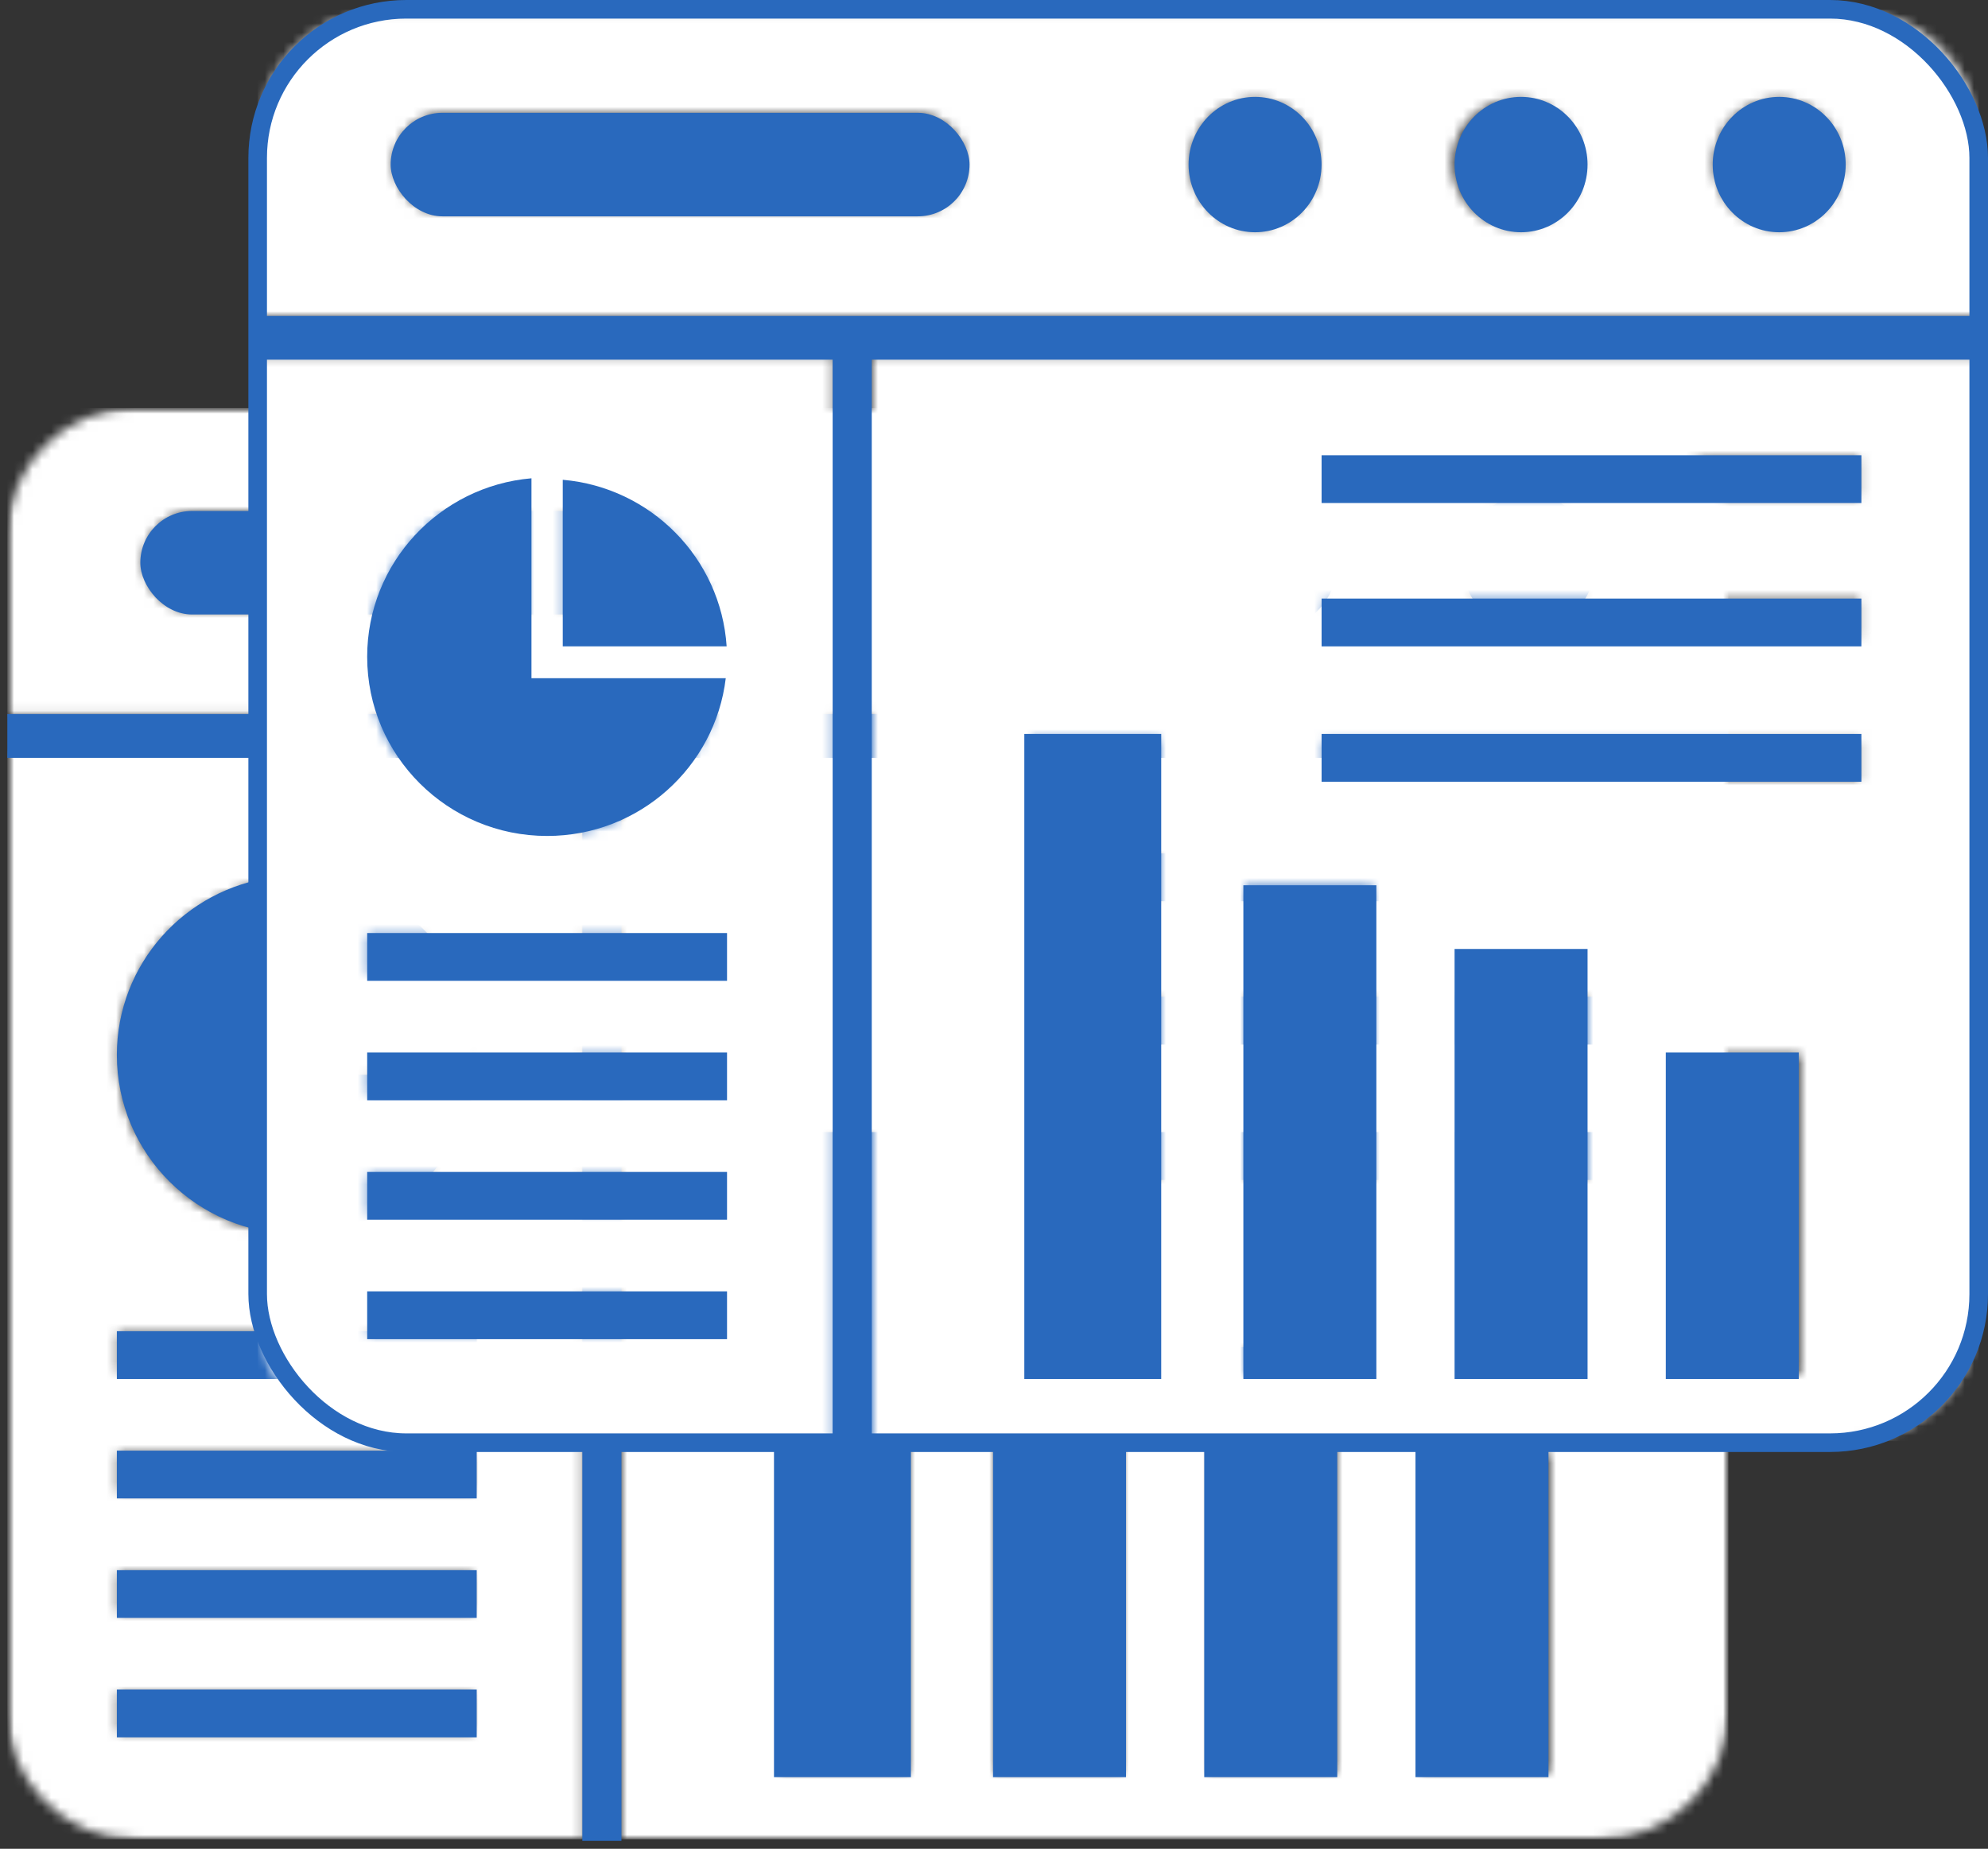 <svg width="214" height="199" viewBox="0 0 214 199" fill="none" xmlns="http://www.w3.org/2000/svg">
<rect x="0" y="0" width="214" height="199" fill="#333333" stroke="none"/>
<mask id="mask0_337_283" style="mask-type:luminance" maskUnits="userSpaceOnUse" x="29" y="93" width="23" height="23">
<path d="M29.683 93.709H33.799V111.693H29.683V93.709ZM29.683 111.693H51.832V115.801H29.683V111.693Z" fill="white"/>
</mask>
<g mask="url(#mask0_337_283)">
<path d="M29.683 93.709V115.801H51.832V93.709H29.683Z" fill="white"/>
</g>
<mask id="mask1_337_283" style="mask-type:luminance" maskUnits="userSpaceOnUse" x="0" y="43" width="187" height="156">
<path d="M0.791 43.857H186.054V198.143H0.791V43.857Z" fill="white"/>
</mask>
<g mask="url(#mask1_337_283)">
<mask id="mask2_337_283" style="mask-type:luminance" maskUnits="userSpaceOnUse" x="0" y="43" width="187" height="155">
<path fill-rule="evenodd" clip-rule="evenodd" d="M14.599 43.907H172.237C179.837 43.907 186.054 50.106 186.054 57.683V76.928H0.782V57.683C0.782 50.106 6.999 43.907 14.599 43.907ZM31.74 94.738C42.273 94.738 50.806 103.244 50.806 113.743C50.806 124.241 42.273 132.755 31.74 132.755C21.215 132.755 12.682 124.241 12.682 113.743C12.682 103.244 21.215 94.738 31.74 94.738ZM84.106 190.79H97.789V122.415H84.106V190.79ZM107.114 190.79H120.797V138.283H107.114V190.79ZM130.121 190.79H143.805V145.088H130.121V190.79ZM153.129 190.79H166.812V156.424H153.129V190.79ZM115.672 122.672H173.179V126.78H115.672V122.672ZM115.672 107.427H173.179V111.535H115.672V107.427ZM115.672 92.174H173.179V96.282H115.672V92.174ZM12.74 143.552H50.856V147.66H12.74V143.552ZM12.74 156.457H50.856V160.565H12.74V156.457ZM12.74 169.362H50.856V173.47H12.74V169.362ZM12.74 182.267H50.856V186.375H12.74V182.267ZM108.105 53.525C104.289 53.525 101.197 56.613 101.197 60.413C101.197 64.223 104.289 67.302 108.105 67.302C111.922 67.302 115.013 64.223 115.013 60.413C115.013 56.613 111.922 53.525 108.105 53.525ZM136.288 53.525C132.471 53.525 129.38 56.613 129.38 60.413C129.38 64.223 132.471 67.302 136.288 67.302C140.105 67.302 143.196 64.223 143.196 60.413C143.196 56.613 140.105 53.525 136.288 53.525ZM164.471 53.525C160.654 53.525 157.563 56.613 157.563 60.413C157.563 64.223 160.654 67.302 164.471 67.302C168.287 67.302 171.379 64.223 171.379 60.413C171.379 56.613 168.287 53.525 164.471 53.525ZM71.664 55.094H20.799C17.857 55.094 15.457 57.492 15.457 60.413C15.457 63.343 17.857 65.741 20.799 65.741H71.664C74.597 65.741 77.006 63.343 77.006 60.413C77.006 57.492 74.597 55.094 71.664 55.094ZM186.054 81.028V184.192C186.054 191.769 179.837 197.969 172.237 197.969H66.931V81.028H186.054ZM62.814 197.969H14.599C6.999 197.969 0.782 191.769 0.782 184.192V81.028H62.814V197.969Z" fill="white"/>
</mask>
<g mask="url(#mask2_337_283)">
<path d="M0.791 43.907V197.969H186.054V43.907H0.791Z" fill="white"/>
</g>
</g>
<rect x="12.579" y="181.857" width="38.737" height="5.143" fill="#2969BD"/>
<rect x="12.579" y="169" width="38.737" height="5.143" fill="#2969BD"/>
<rect x="12.579" y="156.143" width="38.737" height="5.143" fill="#2969BD"/>
<rect x="12.579" y="143.286" width="38.737" height="5.143" fill="#2969BD"/>
<path fill-rule="evenodd" clip-rule="evenodd" d="M29.421 94.429C19.918 95.661 12.579 103.753 12.579 113.552C12.579 124.203 21.251 132.837 31.948 132.837C41.917 132.837 50.127 125.337 51.198 115.695H29.421V94.429ZM51.316 113.662C51.316 113.625 51.316 113.588 51.316 113.552C51.316 113.515 51.316 113.478 51.316 113.442V113.662Z" fill="#2969BD"/>
<path fill-rule="evenodd" clip-rule="evenodd" d="M33.631 112.429V94.501C43.115 95.314 50.645 102.933 51.273 112.429H33.631Z" fill="#2969BD"/>
<rect x="15.105" y="55" width="62.316" height="11.143" rx="5.571" fill="#2969BD"/>
<ellipse cx="108.158" cy="60.571" rx="7.158" ry="7.286" fill="#2969BD"/>
<ellipse cx="136.79" cy="60.571" rx="7.158" ry="7.286" fill="#2969BD"/>
<ellipse cx="164.579" cy="60.571" rx="7.158" ry="7.286" fill="#2969BD"/>
<path d="M0.79 81.572H62.685V198.143H66.895V81.572H186.053V76.857H0.79V81.572Z" fill="#2969BD"/>
<rect x="115.317" y="91.857" width="58.105" height="5.143" fill="#2969BD"/>
<rect x="115.317" y="107.286" width="58.105" height="5.143" fill="#2969BD"/>
<rect x="115.317" y="121.857" width="58.105" height="5.143" fill="#2969BD"/>
<rect x="83.317" y="121.857" width="14.737" height="69.429" fill="#2969BD"/>
<rect x="106.896" y="138.143" width="14.316" height="53.143" fill="#2969BD"/>
<rect x="129.633" y="145" width="14.316" height="46.286" fill="#2969BD"/>
<rect x="152.37" y="156.143" width="14.316" height="35.143" fill="#2969BD"/>
<mask id="mask3_337_283" style="mask-type:luminance" maskUnits="userSpaceOnUse" x="56" y="50" width="23" height="23">
<path d="M56.629 50.852H60.745V68.835H56.629V50.852ZM56.629 68.835H78.778V72.944H56.629V68.835Z" fill="white"/>
</mask>
<g mask="url(#mask3_337_283)">
<path d="M56.629 50.852V72.944H78.778V50.852H56.629Z" fill="white"/>
</g>
<mask id="mask4_337_283" style="mask-type:luminance" maskUnits="userSpaceOnUse" x="27" y="1" width="186" height="155">
<path d="M27.735 1H212.999V155.286H27.735V1Z" fill="white"/>
</mask>
<g mask="url(#mask4_337_283)">
<mask id="mask5_337_283" style="mask-type:luminance" maskUnits="userSpaceOnUse" x="27" y="1" width="186" height="155">
<path fill-rule="evenodd" clip-rule="evenodd" d="M41.544 1.05H199.183C206.782 1.05 212.999 7.249 212.999 14.826V34.071H27.727V14.826C27.727 7.249 33.944 1.05 41.544 1.05ZM58.685 51.881C69.218 51.881 77.752 60.387 77.752 70.885C77.752 81.384 69.218 89.898 58.685 89.898C48.16 89.898 39.627 81.384 39.627 70.885C39.627 60.387 48.16 51.881 58.685 51.881ZM111.051 147.933H124.734V79.558H111.051V147.933ZM134.059 147.933H147.742V95.425H134.059V147.933ZM157.067 147.933H170.75V102.231H157.067V147.933ZM180.075 147.933H193.758V113.567H180.075V147.933ZM142.617 79.815H200.124V83.923H142.617V79.815ZM142.617 64.57H200.124V68.678H142.617V64.57ZM142.617 49.316H200.124V53.425H142.617V49.316ZM39.686 100.695H77.802V104.803H39.686V100.695ZM39.686 113.6H77.802V117.708H39.686V113.6ZM39.686 126.505H77.802V130.613H39.686V126.505ZM39.686 139.41H77.802V143.518H39.686V139.41ZM135.051 10.668C131.234 10.668 128.142 13.755 128.142 17.556C128.142 21.366 131.234 24.445 135.051 24.445C138.867 24.445 141.959 21.366 141.959 17.556C141.959 13.755 138.867 10.668 135.051 10.668ZM163.233 10.668C159.417 10.668 156.325 13.755 156.325 17.556C156.325 21.366 159.417 24.445 163.233 24.445C167.05 24.445 170.142 21.366 170.142 17.556C170.142 13.755 167.05 10.668 163.233 10.668ZM191.416 10.668C187.6 10.668 184.508 13.755 184.508 17.556C184.508 21.366 187.6 24.445 191.416 24.445C195.233 24.445 198.324 21.366 198.324 17.556C198.324 13.755 195.233 10.668 191.416 10.668ZM98.609 12.237H47.744C44.802 12.237 42.402 14.635 42.402 17.556C42.402 20.486 44.802 22.884 47.744 22.884H98.609C101.543 22.884 103.951 20.486 103.951 17.556C103.951 14.635 101.543 12.237 98.609 12.237ZM212.999 38.171V141.335C212.999 148.912 206.782 155.111 199.183 155.111H93.876V38.171H212.999ZM89.76 155.111H41.544C33.944 155.111 27.727 148.912 27.727 141.335V38.171H89.76V155.111Z" fill="white"/>
</mask>
<g mask="url(#mask5_337_283)">
<path d="M27.735 1.05V155.111H212.999V1.05H27.735Z" fill="white"/>
</g>
</g>
<rect x="39.525" y="139" width="38.737" height="5.143" fill="#2969BD"/>
<rect x="39.525" y="126.143" width="38.737" height="5.143" fill="#2969BD"/>
<rect x="39.525" y="113.286" width="38.737" height="5.143" fill="#2969BD"/>
<rect x="39.525" y="100.429" width="38.737" height="5.143" fill="#2969BD"/>
<path fill-rule="evenodd" clip-rule="evenodd" d="M57.21 51.481C47.301 52.33 39.525 60.608 39.525 70.695C39.525 81.346 48.197 89.98 58.894 89.98C68.807 89.98 76.981 82.564 78.125 73H57.21V51.481Z" fill="#2969BD"/>
<path fill-rule="evenodd" clip-rule="evenodd" d="M60.578 69.571V51.643C70.062 52.457 77.592 60.075 78.22 69.571H60.578Z" fill="#2969BD"/>
<rect x="42.052" y="12.143" width="62.316" height="11.143" rx="5.571" fill="#2969BD"/>
<ellipse cx="135.104" cy="17.714" rx="7.158" ry="7.286" fill="#2969BD"/>
<ellipse cx="163.736" cy="17.714" rx="7.158" ry="7.286" fill="#2969BD"/>
<ellipse cx="191.525" cy="17.714" rx="7.158" ry="7.286" fill="#2969BD"/>
<path d="M27.736 38.714H89.631V155.286H93.842V38.714H212.999V34H27.736V38.714Z" fill="#2969BD"/>
<rect x="142.264" y="49" width="58.105" height="5.143" fill="#2969BD"/>
<rect x="142.264" y="64.429" width="58.105" height="5.143" fill="#2969BD"/>
<rect x="142.264" y="79" width="58.105" height="5.143" fill="#2969BD"/>
<rect x="110.264" y="79" width="14.737" height="69.429" fill="#2969BD"/>
<rect x="133.843" y="95.286" width="14.316" height="53.143" fill="#2969BD"/>
<rect x="156.579" y="102.143" width="14.316" height="46.286" fill="#2969BD"/>
<rect x="179.316" y="113.286" width="14.316" height="35.143" fill="#2969BD"/>
<rect x="27.737" y="1" width="185.263" height="154.286" rx="16" stroke="#2969BD" stroke-width="2"/>
</svg>
